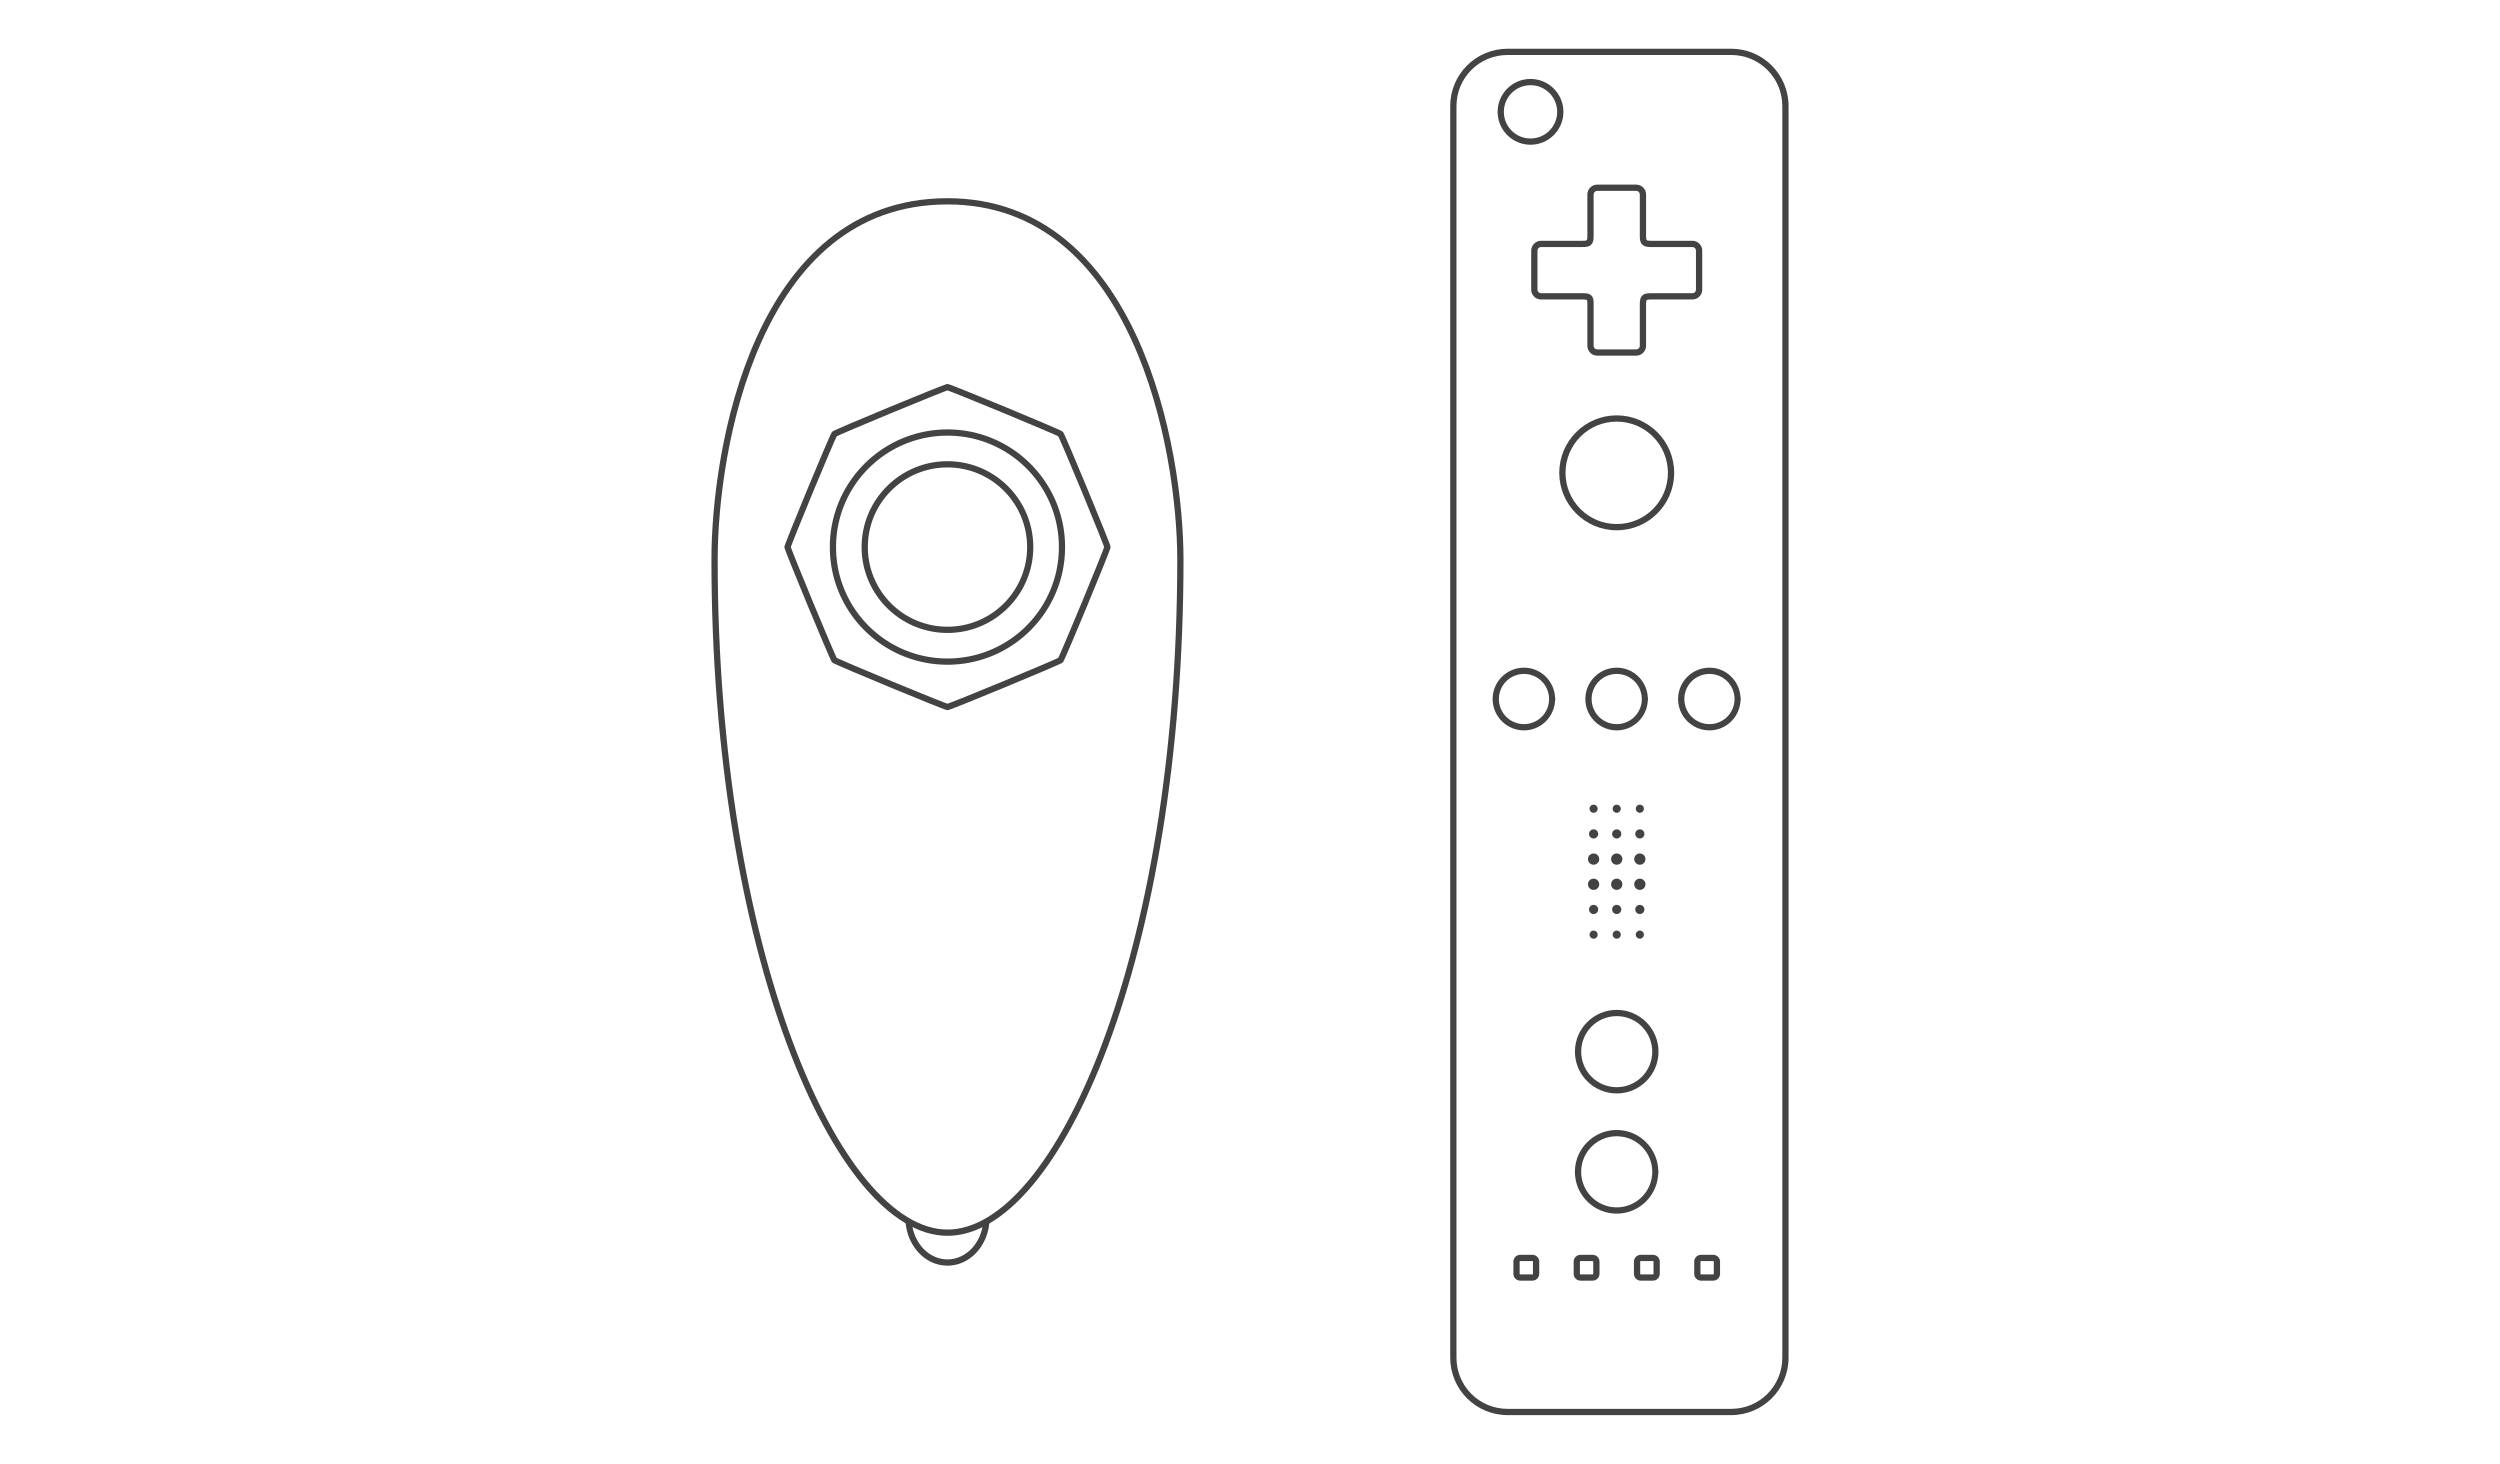<?xml version="1.0" encoding="UTF-8" standalone="no"?>
<svg
   xmlns:ns0="&amp;#38;ns_sfw;"
   xmlns:dc="http://purl.org/dc/elements/1.1/"
   xmlns:cc="http://creativecommons.org/ns#"
   xmlns:rdf="http://www.w3.org/1999/02/22-rdf-syntax-ns#"
   xmlns:svg="http://www.w3.org/2000/svg"
   xmlns="http://www.w3.org/2000/svg"
   xmlns:sodipodi="http://sodipodi.sourceforge.net/DTD/sodipodi-0.dtd"
   xmlns:inkscape="http://www.inkscape.org/namespaces/inkscape"
   version="1.2"
   id="Layer_3"
   x="0px"
   y="0px"
   width="598.189px"
   height="350.26px"
   viewBox="0 0 598.189 350.26"
   xml:space="preserve"
   sodipodi:docname="controller.svg"
   inkscape:version="1.0 (4035a4fb49, 2020-05-01)"><defs
   id="defs1013" /><sodipodi:namedview
   inkscape:guide-bbox="true"
   showguides="true"
   inkscape:document-rotation="0"
   pagecolor="#434242"
   bordercolor="#434242"
   borderopacity="1"
   objecttolerance="10"
   gridtolerance="10"
   guidetolerance="10"
   inkscape:pageopacity="0"
   inkscape:pageshadow="2"
   inkscape:window-width="1920"
   inkscape:window-height="1001"
   id="namedview1011"
   showgrid="false"
   inkscape:zoom="1"
   inkscape:cx="307.5583"
   inkscape:cy="149.84259"
   inkscape:window-x="-9"
   inkscape:window-y="-9"
   inkscape:window-maximized="1"
   inkscape:current-layer="layer3" />




















<g
   style="display:inline"
   inkscape:label="SVG"
   id="layer3"
   inkscape:groupmode="layer"><g
     style="fill:#434242;fill-opacity:1"
     transform="translate(46.966)"
     id="g3155"><g
       style="fill:#434242;fill-opacity:1"
       id="g3068"
       transform="translate(0,0.401)"><g
         style="fill:#434242;fill-opacity:1"
         transform="translate(-113,11)"
         id="g2532"><path
           style="color:#434242;font-style:normal;font-variant:normal;font-weight:normal;font-stretch:normal;font-size:medium;line-height:normal;font-family:sans-serif;font-variant-ligatures:normal;font-variant-position:normal;font-variant-caps:normal;font-variant-numeric:normal;font-variant-alternates:normal;font-variant-east-asian:normal;font-feature-settings:normal;font-variation-settings:normal;text-indent:0;text-align:start;text-decoration:none;text-decoration-line:none;text-decoration-style:solid;text-decoration-color:#434242;letter-spacing:normal;word-spacing:normal;text-transform:none;writing-mode:lr-tb;direction:ltr;text-orientation:mixed;dominant-baseline:auto;baseline-shift:baseline;text-anchor:start;white-space:normal;shape-padding:0;shape-margin:0;inline-size:0;clip-rule:nonzero;display:inline;overflow:visible;visibility:visible;opacity:0.991;isolation:auto;mix-blend-mode:normal;color-interpolation:sRGB;color-interpolation-filters:linearRGB;solid-color:#434242;solid-opacity:1;vector-effect:none;fill:#434242;fill-opacity:1;fill-rule:nonzero;stroke:none;stroke-width:1.5;stroke-linecap:round;stroke-linejoin:miter;stroke-miterlimit:4;stroke-dasharray:none;stroke-dashoffset:0;stroke-opacity:1;paint-order:markers fill stroke;color-rendering:auto;image-rendering:auto;shape-rendering:auto;text-rendering:auto;enable-background:accumulate;stop-color:#434242;stop-opacity:1"
           d="m 292.742,36.02 c -23.227,0 -37.45,15.132 -45.725,33.42 -8.275,18.288 -10.756,39.786 -10.756,53.061 0,46.846 7.349,87.18 18.027,115.861 5.339,14.34 11.507,25.769 18.047,33.656 6.54,7.887 13.496,12.283 20.406,12.283 6.905,0 13.863,-4.326 20.404,-12.131 6.541,-7.804 12.709,-19.133 18.049,-33.408 10.679,-28.55 18.027,-68.886 18.027,-116.262 0,-13.281 -2.659,-34.777 -11.021,-53.062 -8.363,-18.286 -22.581,-33.418 -45.459,-33.418 z m 0,1.5 c 22.22,0 35.868,14.552 44.096,32.541 8.227,17.989 10.885,39.36 10.885,52.439 0,47.22 -7.338,87.41 -17.934,115.736 -5.298,14.163 -11.413,25.359 -17.793,32.971 -6.38,7.612 -12.979,11.594 -19.254,11.594 -6.27,0 -12.871,-4.045 -19.252,-11.74 -6.381,-7.695 -12.497,-18.992 -17.795,-33.223 C 245.099,209.377 237.762,169.189 237.762,122.5 c 0,-13.086 2.482,-34.454 10.621,-52.441 8.139,-17.987 21.78,-32.539 44.359,-32.539 z"
           id="path2508" /><g
           id="g2496"
           transform="translate(1.061)"
           style="stroke-width:1.5;stroke-miterlimit:4;stroke-dasharray:none;fill:#434242;fill-opacity:1"><path
             style="color:#434242;font-style:normal;font-variant:normal;font-weight:normal;font-stretch:normal;font-size:medium;line-height:normal;font-family:sans-serif;font-variant-ligatures:normal;font-variant-position:normal;font-variant-caps:normal;font-variant-numeric:normal;font-variant-alternates:normal;font-variant-east-asian:normal;font-feature-settings:normal;font-variation-settings:normal;text-indent:0;text-align:start;text-decoration:none;text-decoration-line:none;text-decoration-style:solid;text-decoration-color:#434242;letter-spacing:normal;word-spacing:normal;text-transform:none;writing-mode:lr-tb;direction:ltr;text-orientation:mixed;dominant-baseline:auto;baseline-shift:baseline;text-anchor:start;white-space:normal;shape-padding:0;shape-margin:0;inline-size:0;clip-rule:nonzero;display:inline;overflow:visible;visibility:visible;opacity:0.991;isolation:auto;mix-blend-mode:normal;color-interpolation:sRGB;color-interpolation-filters:linearRGB;solid-color:#434242;solid-opacity:1;vector-effect:none;fill:#434242;fill-opacity:1;fill-rule:nonzero;stroke:none;stroke-width:1.5;stroke-linecap:round;stroke-linejoin:miter;stroke-miterlimit:4;stroke-dasharray:none;stroke-dashoffset:0;stroke-opacity:1;paint-order:markers fill stroke;color-rendering:auto;image-rendering:auto;shape-rendering:auto;text-rendering:auto;enable-background:accumulate;stop-color:#434242;stop-opacity:1"
             d="m 291.682,80.494 c -0.306,0 -0.263,0.039 -0.348,0.064 -0.084,0.026 -0.182,0.058 -0.299,0.1 -0.235,0.083 -0.548,0.2 -0.936,0.35 -0.776,0.298 -1.846,0.723 -3.113,1.232 -2.535,1.02 -5.861,2.382 -9.182,3.758 -3.321,1.376 -6.637,2.764 -9.15,3.836 -1.257,0.536 -2.313,0.992 -3.072,1.33 -0.38,0.169 -0.685,0.307 -0.91,0.414 -0.112,0.054 -0.203,0.097 -0.281,0.139 -0.078,0.041 -0.074,-0.015 -0.291,0.201 -0.217,0.217 -0.16,0.215 -0.201,0.293 -0.041,0.078 -0.087,0.169 -0.141,0.281 -0.107,0.225 -0.245,0.53 -0.414,0.91 -0.338,0.76 -0.794,1.815 -1.33,3.072 -1.072,2.514 -2.46,5.828 -3.836,9.148 -1.376,3.321 -2.736,6.647 -3.756,9.182 -0.51,1.268 -0.934,2.337 -1.232,3.113 -0.149,0.388 -0.268,0.703 -0.352,0.938 -0.042,0.117 -0.074,0.212 -0.1,0.297 -0.026,0.084 -0.064,0.043 -0.064,0.35 0,0.306 0.038,0.263 0.064,0.348 0.026,0.084 0.058,0.182 0.1,0.299 0.083,0.235 0.202,0.548 0.352,0.936 0.298,0.776 0.723,1.846 1.232,3.113 1.02,2.535 2.38,5.861 3.756,9.182 1.376,3.321 2.764,6.635 3.836,9.148 0.536,1.257 0.992,2.313 1.33,3.072 0.169,0.38 0.307,0.685 0.414,0.91 0.053,0.112 0.099,0.203 0.141,0.281 0.041,0.078 -0.015,0.076 0.201,0.293 0.217,0.217 0.213,0.16 0.291,0.201 0.078,0.041 0.169,0.085 0.281,0.139 0.225,0.107 0.53,0.245 0.91,0.414 0.76,0.338 1.815,0.794 3.072,1.33 2.514,1.072 5.83,2.46 9.15,3.836 3.321,1.376 6.647,2.738 9.182,3.758 1.268,0.51 2.337,0.934 3.113,1.232 0.388,0.149 0.701,0.266 0.936,0.35 0.117,0.042 0.214,0.074 0.299,0.1 0.084,0.026 0.041,0.064 0.348,0.064 0.306,0 0.263,-0.038 0.348,-0.064 0.084,-0.026 0.182,-0.058 0.299,-0.1 0.235,-0.083 0.548,-0.2 0.936,-0.35 0.776,-0.298 1.846,-0.723 3.113,-1.232 2.535,-1.02 5.861,-2.382 9.182,-3.758 3.321,-1.376 6.637,-2.764 9.15,-3.836 1.257,-0.536 2.313,-0.992 3.072,-1.33 0.38,-0.169 0.685,-0.307 0.91,-0.414 0.112,-0.053 0.203,-0.097 0.281,-0.139 0.078,-0.041 0.074,0.015 0.291,-0.201 0.217,-0.217 0.16,-0.215 0.201,-0.293 0.041,-0.078 0.087,-0.169 0.141,-0.281 0.107,-0.225 0.245,-0.53 0.414,-0.91 0.338,-0.76 0.794,-1.815 1.33,-3.072 1.072,-2.514 2.458,-5.828 3.834,-9.148 1.376,-3.321 2.738,-6.647 3.758,-9.182 0.51,-1.268 0.934,-2.337 1.232,-3.113 0.149,-0.388 0.268,-0.701 0.352,-0.936 0.042,-0.117 0.074,-0.214 0.1,-0.299 0.026,-0.084 0.065,-0.041 0.065,-0.348 0,-0.306 -0.038,-0.265 -0.065,-0.35 -0.026,-0.084 -0.058,-0.18 -0.1,-0.297 -0.083,-0.235 -0.202,-0.55 -0.352,-0.938 -0.298,-0.776 -0.723,-1.846 -1.232,-3.113 -1.02,-2.535 -2.382,-5.861 -3.758,-9.182 -1.376,-3.321 -2.762,-6.635 -3.834,-9.148 -0.536,-1.257 -0.992,-2.313 -1.33,-3.072 -0.169,-0.38 -0.307,-0.685 -0.414,-0.91 -0.053,-0.112 -0.099,-0.203 -0.141,-0.281 -0.041,-0.078 0.015,-0.076 -0.201,-0.293 -0.217,-0.217 -0.213,-0.16 -0.291,-0.201 -0.078,-0.041 -0.169,-0.085 -0.281,-0.139 -0.225,-0.107 -0.53,-0.245 -0.91,-0.414 -0.76,-0.338 -1.815,-0.794 -3.072,-1.33 -2.514,-1.072 -5.83,-2.46 -9.15,-3.836 -3.321,-1.376 -6.647,-2.738 -9.182,-3.758 -1.268,-0.51 -2.337,-0.934 -3.113,-1.232 -0.388,-0.149 -0.701,-0.266 -0.936,-0.35 -0.117,-0.042 -0.214,-0.074 -0.299,-0.1 -0.084,-0.026 -0.041,-0.064 -0.348,-0.064 z m 0,1.529 c 0.045,0.015 0.08,0.026 0.145,0.049 0.212,0.075 0.519,0.189 0.9,0.336 0.763,0.293 1.826,0.716 3.09,1.225 2.527,1.017 5.851,2.378 9.168,3.752 3.317,1.374 6.631,2.76 9.137,3.828 1.253,0.534 2.304,0.989 3.051,1.32 0.373,0.166 0.67,0.302 0.873,0.398 0.062,0.029 0.094,0.047 0.137,0.068 0.021,0.042 0.039,0.075 0.068,0.137 0.097,0.203 0.233,0.502 0.398,0.875 0.332,0.747 0.786,1.798 1.32,3.051 1.068,2.506 2.456,5.818 3.83,9.135 1.374,3.317 2.735,6.641 3.752,9.168 0.508,1.264 0.929,2.329 1.223,3.092 0.147,0.381 0.263,0.687 0.338,0.898 0.023,0.064 0.034,0.1 0.049,0.145 -0.015,0.045 -0.026,0.082 -0.049,0.146 -0.075,0.212 -0.191,0.517 -0.338,0.898 -0.293,0.763 -0.714,1.828 -1.223,3.092 -1.017,2.527 -2.378,5.851 -3.752,9.168 -1.374,3.317 -2.762,6.629 -3.83,9.135 -0.534,1.253 -0.989,2.306 -1.32,3.053 -0.166,0.373 -0.302,0.67 -0.398,0.873 -0.029,0.062 -0.047,0.094 -0.068,0.137 -0.042,0.021 -0.075,0.039 -0.137,0.068 -0.203,0.097 -0.5,0.233 -0.873,0.398 -0.747,0.332 -1.798,0.786 -3.051,1.32 -2.506,1.068 -5.819,2.454 -9.137,3.828 -3.317,1.374 -6.641,2.735 -9.168,3.752 -1.264,0.508 -2.327,0.931 -3.09,1.225 -0.381,0.147 -0.689,0.261 -0.9,0.336 -0.065,0.023 -0.1,0.034 -0.145,0.049 -0.045,-0.015 -0.08,-0.026 -0.145,-0.049 -0.212,-0.075 -0.519,-0.189 -0.9,-0.336 -0.763,-0.293 -1.828,-0.716 -3.092,-1.225 -2.527,-1.017 -5.849,-2.378 -9.166,-3.752 -3.317,-1.374 -6.631,-2.76 -9.137,-3.828 -1.253,-0.534 -2.304,-0.989 -3.051,-1.32 -0.373,-0.166 -0.67,-0.302 -0.873,-0.398 -0.062,-0.029 -0.094,-0.047 -0.137,-0.068 -0.021,-0.042 -0.039,-0.075 -0.068,-0.137 -0.097,-0.203 -0.233,-0.5 -0.398,-0.873 -0.332,-0.747 -0.786,-1.8 -1.32,-3.053 -1.068,-2.506 -2.456,-5.818 -3.83,-9.135 -1.374,-3.317 -2.735,-6.641 -3.752,-9.168 -0.508,-1.264 -0.931,-2.329 -1.225,-3.092 -0.147,-0.381 -0.261,-0.687 -0.336,-0.898 -0.023,-0.065 -0.034,-0.101 -0.049,-0.146 0.015,-0.045 0.026,-0.08 0.049,-0.145 0.075,-0.212 0.189,-0.517 0.336,-0.898 0.293,-0.763 0.716,-1.828 1.225,-3.092 1.017,-2.527 2.378,-5.851 3.752,-9.168 1.374,-3.317 2.762,-6.629 3.83,-9.135 0.534,-1.253 0.989,-2.304 1.32,-3.051 0.166,-0.373 0.302,-0.672 0.398,-0.875 0.029,-0.062 0.047,-0.094 0.068,-0.137 0.042,-0.021 0.075,-0.039 0.137,-0.068 0.203,-0.097 0.5,-0.233 0.873,-0.398 0.747,-0.332 1.798,-0.786 3.051,-1.32 2.506,-1.068 5.819,-2.454 9.137,-3.828 3.317,-1.374 6.639,-2.735 9.166,-3.752 1.264,-0.508 2.329,-0.931 3.092,-1.225 0.381,-0.147 0.689,-0.261 0.9,-0.336 0.065,-0.023 0.1,-0.034 0.145,-0.049 z"
             id="path2512" /><path
             style="color:#434242;font-style:normal;font-variant:normal;font-weight:normal;font-stretch:normal;font-size:medium;line-height:normal;font-family:sans-serif;font-variant-ligatures:normal;font-variant-position:normal;font-variant-caps:normal;font-variant-numeric:normal;font-variant-alternates:normal;font-variant-east-asian:normal;font-feature-settings:normal;font-variation-settings:normal;text-indent:0;text-align:start;text-decoration:none;text-decoration-line:none;text-decoration-style:solid;text-decoration-color:#434242;letter-spacing:normal;word-spacing:normal;text-transform:none;writing-mode:lr-tb;direction:ltr;text-orientation:mixed;dominant-baseline:auto;baseline-shift:baseline;text-anchor:start;white-space:normal;shape-padding:0;shape-margin:0;inline-size:0;clip-rule:nonzero;display:inline;overflow:visible;visibility:visible;opacity:0.991;isolation:auto;mix-blend-mode:normal;color-interpolation:sRGB;color-interpolation-filters:linearRGB;solid-color:#434242;solid-opacity:1;vector-effect:none;fill:#434242;fill-opacity:1;fill-rule:nonzero;stroke:none;stroke-width:1.5;stroke-linecap:round;stroke-linejoin:miter;stroke-miterlimit:4;stroke-dasharray:none;stroke-dashoffset:0;stroke-opacity:1;paint-order:markers fill stroke;color-rendering:auto;image-rendering:auto;shape-rendering:auto;text-rendering:auto;enable-background:accumulate;stop-color:#434242;stop-opacity:1"
             d="m 291.682,91.346 c -15.541,10e-7 -28.156,12.615 -28.156,28.156 0,15.541 12.615,28.154 28.156,28.154 15.497,0 28.072,-12.546 28.143,-28.027 a 0.75,0.75 0 0 0 0.014,-0.127 0.75,0.75 0 0 0 -0.014,-0.133 0.75,0.75 0 0 0 -0.002,-0.014 C 319.741,103.884 307.172,91.346 291.682,91.346 Z m 0,1.5 c 14.73,10e-7 26.656,11.926 26.656,26.656 0,14.73 -11.926,26.654 -26.656,26.654 -14.73,0 -26.656,-11.924 -26.656,-26.654 0,-14.73 11.926,-26.656 26.656,-26.656 z"
             id="path2516" /><path
             style="color:#434242;font-style:normal;font-variant:normal;font-weight:normal;font-stretch:normal;font-size:medium;line-height:normal;font-family:sans-serif;font-variant-ligatures:normal;font-variant-position:normal;font-variant-caps:normal;font-variant-numeric:normal;font-variant-alternates:normal;font-variant-east-asian:normal;font-feature-settings:normal;font-variation-settings:normal;text-indent:0;text-align:start;text-decoration:none;text-decoration-line:none;text-decoration-style:solid;text-decoration-color:#434242;letter-spacing:normal;word-spacing:normal;text-transform:none;writing-mode:lr-tb;direction:ltr;text-orientation:mixed;dominant-baseline:auto;baseline-shift:baseline;text-anchor:start;white-space:normal;shape-padding:0;shape-margin:0;inline-size:0;clip-rule:nonzero;display:inline;overflow:visible;visibility:visible;opacity:0.991;isolation:auto;mix-blend-mode:normal;color-interpolation:sRGB;color-interpolation-filters:linearRGB;solid-color:#434242;solid-opacity:1;vector-effect:none;fill:#434242;fill-opacity:1;fill-rule:nonzero;stroke:none;stroke-width:1.5;stroke-linecap:round;stroke-linejoin:miter;stroke-miterlimit:4;stroke-dasharray:none;stroke-dashoffset:0;stroke-opacity:1;paint-order:markers fill stroke;color-rendering:auto;image-rendering:auto;shape-rendering:auto;text-rendering:auto;enable-background:accumulate;stop-color:#434242;stop-opacity:1"
             d="m 291.682,98.951 c -11.34,0 -20.549,9.211 -20.549,20.551 0,11.34 9.209,20.549 20.549,20.549 11.293,0 20.46,-9.137 20.535,-20.412 a 0.75,0.75 0 0 0 0.014,-0.137 0.75,0.75 0 0 0 -0.016,-0.154 c -0.085,-11.267 -9.246,-20.396 -20.533,-20.396 z m 0,1.5 c 10.529,0 19.049,8.521 19.049,19.051 0,10.529 -8.519,19.049 -19.049,19.049 -10.529,0 -19.049,-8.519 -19.049,-19.049 0,-10.529 8.519,-19.051 19.049,-19.051 z"
             id="path2520" /></g><path
           id="path2504"
           style="color:#434242;font-style:normal;font-variant:normal;font-weight:normal;font-stretch:normal;font-size:medium;line-height:normal;font-family:sans-serif;font-variant-ligatures:normal;font-variant-position:normal;font-variant-caps:normal;font-variant-numeric:normal;font-variant-alternates:normal;font-variant-east-asian:normal;font-feature-settings:normal;font-variation-settings:normal;text-indent:0;text-align:start;text-decoration:none;text-decoration-line:none;text-decoration-style:solid;text-decoration-color:#434242;letter-spacing:normal;word-spacing:normal;text-transform:none;writing-mode:lr-tb;direction:ltr;text-orientation:mixed;dominant-baseline:auto;baseline-shift:baseline;text-anchor:start;white-space:normal;shape-padding:0;shape-margin:0;inline-size:0;clip-rule:nonzero;display:inline;overflow:visible;visibility:visible;opacity:0.991;isolation:auto;mix-blend-mode:normal;color-interpolation:sRGB;color-interpolation-filters:linearRGB;solid-color:#434242;solid-opacity:1;vector-effect:none;fill:#434242;fill-opacity:1;fill-rule:nonzero;stroke:none;stroke-width:1.5;stroke-linecap:round;stroke-linejoin:miter;stroke-miterlimit:4;stroke-dasharray:none;stroke-dashoffset:0;stroke-opacity:1;paint-order:markers fill stroke;color-rendering:auto;image-rendering:auto;shape-rendering:auto;text-rendering:auto;enable-background:accumulate;stop-color:#434242;stop-opacity:1"
           d="m 302.814,280.07 a 16.219,12.728 0 0 1 -1.539,0.891 c -0.406,5.081 -4.112,8.977 -8.533,8.977 -4.329,0 -7.968,-3.735 -8.5,-8.66 a 16.219,12.728 0 0 1 -1.555,-0.812 c 0.201,6.041 4.572,10.973 10.055,10.973 5.602,0 10.055,-5.146 10.072,-11.367 z" /></g></g><g
       style="fill:#434242;fill-opacity:1"
       id="g3107"
       transform="translate(0,0.386)"><path
         id="path3031"
         d="m 335.199,43.789 c -1.288,0 -2.348,1.06 -2.348,2.348 v 9.91 c 0,0.75 -0.112,1.012 -0.139,1.039 -0.026,0.027 -0.264,0.141 -1.01,0.141 h -9.941 c -1.288,0 -2.348,1.06 -2.348,2.348 v 9.352 c 0,1.288 1.06,2.348 2.348,2.348 h 9.941 c 0.797,0 1.044,0.12 1.043,0.119 -9.2e-4,-9.56e-4 0.105,0.254 0.105,1.014 v 9.957 c 0,1.288 1.06,2.348 2.348,2.348 h 9.352 c 1.288,0 2.348,-1.06 2.348,-2.348 V 72.406 c 0,-0.735 0.111,-0.968 0.139,-0.994 0.027,-0.026 0.287,-0.139 1.025,-0.139 h 9.926 c 1.288,0 2.348,-1.06 2.348,-2.348 v -9.352 c 0,-1.288 -1.06,-2.348 -2.348,-2.348 h -9.941 c -0.728,0 -0.959,-0.117 -1,-0.16 -0.041,-0.043 -0.148,-0.303 -0.148,-1.004 v -9.926 c 0,-1.288 -1.06,-2.348 -2.348,-2.348 z m 0,1.5 h 9.352 c 0.483,0 0.848,0.365 0.848,0.848 V 56.062 c 0,0.804 0.051,1.502 0.562,2.039 0.511,0.537 1.229,0.625 2.086,0.625 h 9.941 c 0.483,0 0.848,0.365 0.848,0.848 v 9.352 c 0,0.483 -0.365,0.848 -0.848,0.848 h -9.926 c -0.835,0 -1.532,0.04 -2.068,0.561 -0.536,0.52 -0.596,1.229 -0.596,2.072 v 9.957 c 0,0.483 -0.365,0.848 -0.848,0.848 h -9.352 c -0.483,0 -0.848,-0.365 -0.848,-0.848 V 72.406 c 0,-0.828 2.5e-4,-1.513 -0.529,-2.059 -0.53,-0.546 -1.234,-0.574 -2.119,-0.574 h -9.941 c -0.483,0 -0.848,-0.365 -0.848,-0.848 v -9.352 c 0,-0.483 0.365,-0.848 0.848,-0.848 h 9.941 c 0.851,0 1.562,-0.054 2.086,-0.594 0.524,-0.539 0.562,-1.242 0.562,-2.086 v -9.91 c 0,-0.483 0.365,-0.848 0.848,-0.848 z"
         style="color:#434242;font-style:normal;font-variant:normal;font-weight:normal;font-stretch:normal;font-size:medium;line-height:normal;font-family:sans-serif;font-variant-ligatures:normal;font-variant-position:normal;font-variant-caps:normal;font-variant-numeric:normal;font-variant-alternates:normal;font-variant-east-asian:normal;font-feature-settings:normal;font-variation-settings:normal;text-indent:0;text-align:start;text-decoration:none;text-decoration-line:none;text-decoration-style:solid;text-decoration-color:#434242;letter-spacing:normal;word-spacing:normal;text-transform:none;writing-mode:lr-tb;direction:ltr;text-orientation:mixed;dominant-baseline:auto;baseline-shift:baseline;text-anchor:start;white-space:normal;shape-padding:0;shape-margin:0;inline-size:0;clip-rule:nonzero;display:inline;overflow:visible;visibility:visible;opacity:0.991;isolation:auto;mix-blend-mode:normal;color-interpolation:sRGB;color-interpolation-filters:linearRGB;solid-color:#434242;solid-opacity:1;vector-effect:none;fill:#434242;fill-opacity:1;fill-rule:nonzero;stroke:none;stroke-width:1.5;stroke-linecap:round;stroke-linejoin:miter;stroke-miterlimit:4;stroke-dasharray:none;stroke-dashoffset:0;stroke-opacity:1;paint-order:markers fill stroke;color-rendering:auto;image-rendering:auto;shape-rendering:auto;text-rendering:auto;enable-background:accumulate;stop-color:#434242;stop-opacity:1" /><path
         id="path3011"
         d="m 319.25,18.5 c -4.34,0 -7.875,3.535 -7.875,7.875 0,4.34 3.535,7.875 7.875,7.875 4.34,0 7.875,-3.535 7.875,-7.875 0,-4.34 -3.535,-7.875 -7.875,-7.875 z m 0,1.5 c 3.53,0 6.375,2.845 6.375,6.375 0,3.53 -2.845,6.375 -6.375,6.375 -3.53,0 -6.375,-2.845 -6.375,-6.375 0,-3.53 2.845,-6.375 6.375,-6.375 z"
         style="color:#434242;font-style:normal;font-variant:normal;font-weight:normal;font-stretch:normal;font-size:medium;line-height:normal;font-family:sans-serif;font-variant-ligatures:normal;font-variant-position:normal;font-variant-caps:normal;font-variant-numeric:normal;font-variant-alternates:normal;font-variant-east-asian:normal;font-feature-settings:normal;font-variation-settings:normal;text-indent:0;text-align:start;text-decoration:none;text-decoration-line:none;text-decoration-style:solid;text-decoration-color:#434242;letter-spacing:normal;word-spacing:normal;text-transform:none;writing-mode:lr-tb;direction:ltr;text-orientation:mixed;dominant-baseline:auto;baseline-shift:baseline;text-anchor:start;white-space:normal;shape-padding:0;shape-margin:0;inline-size:0;clip-rule:nonzero;display:inline;overflow:visible;visibility:visible;opacity:0.991;isolation:auto;mix-blend-mode:normal;color-interpolation:sRGB;color-interpolation-filters:linearRGB;solid-color:#434242;solid-opacity:1;vector-effect:none;fill:#434242;fill-opacity:1;fill-rule:nonzero;stroke:none;stroke-width:1.5;stroke-linecap:round;stroke-linejoin:miter;stroke-miterlimit:4;stroke-dasharray:none;stroke-dashoffset:0;stroke-opacity:1;paint-order:markers fill stroke;color-rendering:auto;image-rendering:auto;shape-rendering:auto;text-rendering:auto;enable-background:accumulate;stop-color:#434242;stop-opacity:1" /><path
         id="path3015"
         d="m 339.875,99 c -7.585,0 -13.75,6.165 -13.75,13.75 0,7.585 6.165,13.75 13.75,13.75 7.585,0 13.75,-6.165 13.75,-13.75 0,-7.585 -6.165,-13.75 -13.75,-13.75 z m 0,1.5 c 6.774,0 12.25,5.476 12.25,12.25 0,6.774 -5.476,12.25 -12.25,12.25 -6.774,0 -12.25,-5.476 -12.25,-12.25 0,-6.774 5.476,-12.25 12.25,-12.25 z"
         style="color:#434242;font-style:normal;font-variant:normal;font-weight:normal;font-stretch:normal;font-size:medium;line-height:normal;font-family:sans-serif;font-variant-ligatures:normal;font-variant-position:normal;font-variant-caps:normal;font-variant-numeric:normal;font-variant-alternates:normal;font-variant-east-asian:normal;font-feature-settings:normal;font-variation-settings:normal;text-indent:0;text-align:start;text-decoration:none;text-decoration-line:none;text-decoration-style:solid;text-decoration-color:#434242;letter-spacing:normal;word-spacing:normal;text-transform:none;writing-mode:lr-tb;direction:ltr;text-orientation:mixed;dominant-baseline:auto;baseline-shift:baseline;text-anchor:start;white-space:normal;shape-padding:0;shape-margin:0;inline-size:0;clip-rule:nonzero;display:inline;overflow:visible;visibility:visible;opacity:0.991;isolation:auto;mix-blend-mode:normal;color-interpolation:sRGB;color-interpolation-filters:linearRGB;solid-color:#434242;solid-opacity:1;vector-effect:none;fill:#434242;fill-opacity:1;fill-rule:nonzero;stroke:none;stroke-width:1.5;stroke-linecap:round;stroke-linejoin:miter;stroke-miterlimit:4;stroke-dasharray:none;stroke-dashoffset:0;stroke-opacity:1;paint-order:markers fill stroke;color-rendering:auto;image-rendering:auto;shape-rendering:auto;text-rendering:auto;enable-background:accumulate;stop-color:#434242;stop-opacity:1" /><g
         style="fill:#434242;stroke:#434242;stroke-width:1.5;stroke-miterlimit:4;stroke-dasharray:none;fill-opacity:1"
         transform="translate(-0.062)"
         id="g2975"><path
           id="path3035"
           d="m 317.75,159.375 c -4.133,0 -7.5,3.367 -7.5,7.5 0,4.133 3.367,7.5 7.5,7.5 4.028,0 7.274,-3.215 7.439,-7.203 a 0.75,0.75 0 0 0 0.002,-0.004 0.75,0.75 0 0 0 0.059,-0.293 0.75,0.75 0 0 0 -0.057,-0.283 0.75,0.75 0 0 0 -0.002,-0.002 C 325.032,162.596 321.782,159.375 317.75,159.375 Z m 0,1.5 c 3.323,0 6,2.677 6,6 0,3.323 -2.677,6 -6,6 -3.323,0 -6,-2.677 -6,-6 0,-3.323 2.677,-6 6,-6 z"
           style="color:#434242;font-style:normal;font-variant:normal;font-weight:normal;font-stretch:normal;font-size:medium;line-height:normal;font-family:sans-serif;font-variant-ligatures:normal;font-variant-position:normal;font-variant-caps:normal;font-variant-numeric:normal;font-variant-alternates:normal;font-variant-east-asian:normal;font-feature-settings:normal;font-variation-settings:normal;text-indent:0;text-align:start;text-decoration:none;text-decoration-line:none;text-decoration-style:solid;text-decoration-color:#434242;letter-spacing:normal;word-spacing:normal;text-transform:none;writing-mode:lr-tb;direction:ltr;text-orientation:mixed;dominant-baseline:auto;baseline-shift:baseline;text-anchor:start;white-space:normal;shape-padding:0;shape-margin:0;inline-size:0;clip-rule:nonzero;display:inline;overflow:visible;visibility:visible;opacity:0.991;isolation:auto;mix-blend-mode:normal;color-interpolation:sRGB;color-interpolation-filters:linearRGB;solid-color:#434242;solid-opacity:1;vector-effect:none;fill:#434242;fill-opacity:1;fill-rule:nonzero;stroke:none;stroke-width:1.5;stroke-linecap:round;stroke-linejoin:miter;stroke-miterlimit:4;stroke-dasharray:none;stroke-dashoffset:0;stroke-opacity:1;paint-order:markers fill stroke;color-rendering:auto;image-rendering:auto;shape-rendering:auto;text-rendering:auto;enable-background:accumulate;stop-color:#434242;stop-opacity:1" /><path
           id="path3039"
           d="m 339.938,159.375 c -4.133,0 -7.5,3.367 -7.5,7.5 0,4.133 3.367,7.5 7.5,7.5 4.028,0 7.274,-3.215 7.439,-7.203 a 0.75,0.75 0 0 0 0.002,-0.004 0.75,0.75 0 0 0 0.059,-0.293 0.75,0.75 0 0 0 -0.057,-0.283 0.75,0.75 0 0 0 -0.002,-0.002 c -0.159,-3.994 -3.409,-7.215 -7.441,-7.215 z m 0,1.5 c 3.323,0 6,2.677 6,6 0,3.323 -2.677,6 -6,6 -3.323,0 -6,-2.677 -6,-6 0,-3.323 2.677,-6 6,-6 z"
           style="color:#434242;font-style:normal;font-variant:normal;font-weight:normal;font-stretch:normal;font-size:medium;line-height:normal;font-family:sans-serif;font-variant-ligatures:normal;font-variant-position:normal;font-variant-caps:normal;font-variant-numeric:normal;font-variant-alternates:normal;font-variant-east-asian:normal;font-feature-settings:normal;font-variation-settings:normal;text-indent:0;text-align:start;text-decoration:none;text-decoration-line:none;text-decoration-style:solid;text-decoration-color:#434242;letter-spacing:normal;word-spacing:normal;text-transform:none;writing-mode:lr-tb;direction:ltr;text-orientation:mixed;dominant-baseline:auto;baseline-shift:baseline;text-anchor:start;white-space:normal;shape-padding:0;shape-margin:0;inline-size:0;clip-rule:nonzero;display:inline;overflow:visible;visibility:visible;opacity:0.991;isolation:auto;mix-blend-mode:normal;color-interpolation:sRGB;color-interpolation-filters:linearRGB;solid-color:#434242;solid-opacity:1;vector-effect:none;fill:#434242;fill-opacity:1;fill-rule:nonzero;stroke:none;stroke-width:1.5;stroke-linecap:round;stroke-linejoin:miter;stroke-miterlimit:4;stroke-dasharray:none;stroke-dashoffset:0;stroke-opacity:1;paint-order:markers fill stroke;color-rendering:auto;image-rendering:auto;shape-rendering:auto;text-rendering:auto;enable-background:accumulate;stop-color:#434242;stop-opacity:1" /><path
           id="path3043"
           d="m 362.125,159.375 c -4.133,0 -7.5,3.367 -7.5,7.5 0,4.133 3.367,7.5 7.5,7.5 4.028,0 7.274,-3.215 7.439,-7.203 a 0.75,0.75 0 0 0 0.002,-0.004 0.75,0.75 0 0 0 0.059,-0.293 0.75,0.75 0 0 0 -0.057,-0.283 0.75,0.75 0 0 0 -0.002,-0.002 C 369.407,162.596 366.157,159.375 362.125,159.375 Z m 0,1.5 c 3.323,0 6,2.677 6,6 0,3.323 -2.677,6 -6,6 -3.323,0 -6,-2.677 -6,-6 0,-3.323 2.677,-6 6,-6 z"
           style="color:#434242;font-style:normal;font-variant:normal;font-weight:normal;font-stretch:normal;font-size:medium;line-height:normal;font-family:sans-serif;font-variant-ligatures:normal;font-variant-position:normal;font-variant-caps:normal;font-variant-numeric:normal;font-variant-alternates:normal;font-variant-east-asian:normal;font-feature-settings:normal;font-variation-settings:normal;text-indent:0;text-align:start;text-decoration:none;text-decoration-line:none;text-decoration-style:solid;text-decoration-color:#434242;letter-spacing:normal;word-spacing:normal;text-transform:none;writing-mode:lr-tb;direction:ltr;text-orientation:mixed;dominant-baseline:auto;baseline-shift:baseline;text-anchor:start;white-space:normal;shape-padding:0;shape-margin:0;inline-size:0;clip-rule:nonzero;display:inline;overflow:visible;visibility:visible;opacity:0.991;isolation:auto;mix-blend-mode:normal;color-interpolation:sRGB;color-interpolation-filters:linearRGB;solid-color:#434242;solid-opacity:1;vector-effect:none;fill:#434242;fill-opacity:1;fill-rule:nonzero;stroke:none;stroke-width:1.5;stroke-linecap:round;stroke-linejoin:miter;stroke-miterlimit:4;stroke-dasharray:none;stroke-dashoffset:0;stroke-opacity:1;paint-order:markers fill stroke;color-rendering:auto;image-rendering:auto;shape-rendering:auto;text-rendering:auto;enable-background:accumulate;stop-color:#434242;stop-opacity:1" /></g><g
         style="fill:#434242;stroke:none;stroke-width:1.5;stroke-miterlimit:4;stroke-dasharray:none;fill-opacity:1"
         transform="translate(-0.156)"
         id="g2970"><g
           style="fill:#434242;stroke:none;stroke-width:1.5;stroke-miterlimit:4;stroke-dasharray:none;fill-opacity:1"
           id="g2817"
           transform="translate(0,-0.125)"><path
             d="M 335.469,193.25 A 0.969,0.969 0 0 1 334.5,194.219 0.969,0.969 0 0 1 333.531,193.25 0.969,0.969 0 0 1 334.5,192.281 0.969,0.969 0 0 1 335.469,193.25"
             style="color:#434242;overflow:visible;opacity:0.991;fill:#434242;stroke:none;stroke-width:1.5;stroke-linecap:round;stroke-miterlimit:4;stroke-dasharray:none;paint-order:markers fill stroke;stop-color:#434242;fill-opacity:1"
             id="path2717" /><path
             d="M 335.469,223.375 A 0.969,0.969 0 0 1 334.5,224.344 0.969,0.969 0 0 1 333.531,223.375 0.969,0.969 0 0 1 334.5,222.406 0.969,0.969 0 0 1 335.469,223.375"
             style="color:#434242;display:inline;overflow:visible;opacity:0.991;fill:#434242;stroke:none;stroke-width:1.5;stroke-linecap:round;stroke-miterlimit:4;stroke-dasharray:none;paint-order:markers fill stroke;stop-color:#434242;fill-opacity:1"
             id="path2717-7" /><path
             d="m 335.594,217.35 a 1.094,1.094 0 0 1 -1.094,1.094 1.094,1.094 0 0 1 -1.094,-1.094 1.094,1.094 0 0 1 1.094,-1.094 1.094,1.094 0 0 1 1.094,1.094"
             style="color:#434242;display:inline;overflow:visible;opacity:0.991;fill:#434242;stroke:none;stroke-width:1.5;stroke-linecap:round;stroke-miterlimit:4;stroke-dasharray:none;paint-order:markers fill stroke;stop-color:#434242;fill-opacity:1"
             id="path2717-8" /><path
             d="M 335.844,211.325 A 1.344,1.344 0 0 1 334.5,212.669 1.344,1.344 0 0 1 333.156,211.325 1.344,1.344 0 0 1 334.5,209.981 1.344,1.344 0 0 1 335.844,211.325"
             style="color:#434242;display:inline;overflow:visible;opacity:0.991;fill:#434242;stroke:none;stroke-width:1.5;stroke-linecap:round;stroke-miterlimit:4;stroke-dasharray:none;paint-order:markers fill stroke;stop-color:#434242;fill-opacity:1"
             id="path2717-9" /><path
             d="m 335.594,199.275 a 1.094,1.094 0 0 1 -1.094,1.094 1.094,1.094 0 0 1 -1.094,-1.094 1.094,1.094 0 0 1 1.094,-1.094 1.094,1.094 0 0 1 1.094,1.094"
             style="color:#434242;display:inline;overflow:visible;opacity:0.991;fill:#434242;stroke:none;stroke-width:1.5;stroke-linecap:round;stroke-miterlimit:4;stroke-dasharray:none;paint-order:markers fill stroke;stop-color:#434242;fill-opacity:1"
             id="path2717-8-9" /><path
             d="M 335.844,205.3 A 1.344,1.344 0 0 1 334.5,206.644 1.344,1.344 0 0 1 333.156,205.3 1.344,1.344 0 0 1 334.5,203.956 1.344,1.344 0 0 1 335.844,205.3"
             style="color:#434242;display:inline;overflow:visible;opacity:0.991;fill:#434242;stroke:none;stroke-width:1.5;stroke-linecap:round;stroke-miterlimit:4;stroke-dasharray:none;paint-order:markers fill stroke;stop-color:#434242;fill-opacity:1"
             id="path2717-9-4" /></g><g
           id="g2817-2"
           style="display:inline;fill:#434242;stroke:none;stroke-width:1.5;stroke-miterlimit:4;stroke-dasharray:none;fill-opacity:1"
           transform="translate(5.531,-0.125)"><path
             d="M 335.469,193.25 A 0.969,0.969 0 0 1 334.5,194.219 0.969,0.969 0 0 1 333.531,193.25 0.969,0.969 0 0 1 334.5,192.281 0.969,0.969 0 0 1 335.469,193.25"
             style="color:#434242;overflow:visible;opacity:0.991;fill:#434242;stroke:none;stroke-width:1.5;stroke-linecap:round;stroke-miterlimit:4;stroke-dasharray:none;paint-order:markers fill stroke;stop-color:#434242;fill-opacity:1"
             id="path2717-86" /><path
             d="M 335.469,223.375 A 0.969,0.969 0 0 1 334.5,224.344 0.969,0.969 0 0 1 333.531,223.375 0.969,0.969 0 0 1 334.5,222.406 0.969,0.969 0 0 1 335.469,223.375"
             style="color:#434242;display:inline;overflow:visible;opacity:0.991;fill:#434242;stroke:none;stroke-width:1.5;stroke-linecap:round;stroke-miterlimit:4;stroke-dasharray:none;paint-order:markers fill stroke;stop-color:#434242;fill-opacity:1"
             id="path2717-7-3" /><path
             d="m 335.594,217.35 a 1.094,1.094 0 0 1 -1.094,1.094 1.094,1.094 0 0 1 -1.094,-1.094 1.094,1.094 0 0 1 1.094,-1.094 1.094,1.094 0 0 1 1.094,1.094"
             style="color:#434242;display:inline;overflow:visible;opacity:0.991;fill:#434242;stroke:none;stroke-width:1.5;stroke-linecap:round;stroke-miterlimit:4;stroke-dasharray:none;paint-order:markers fill stroke;stop-color:#434242;fill-opacity:1"
             id="path2717-8-5" /><path
             d="M 335.844,211.325 A 1.344,1.344 0 0 1 334.5,212.669 1.344,1.344 0 0 1 333.156,211.325 1.344,1.344 0 0 1 334.5,209.981 1.344,1.344 0 0 1 335.844,211.325"
             style="color:#434242;display:inline;overflow:visible;opacity:0.991;fill:#434242;stroke:none;stroke-width:1.5;stroke-linecap:round;stroke-miterlimit:4;stroke-dasharray:none;paint-order:markers fill stroke;stop-color:#434242;fill-opacity:1"
             id="path2717-9-9" /><path
             d="m 335.594,199.275 a 1.094,1.094 0 0 1 -1.094,1.094 1.094,1.094 0 0 1 -1.094,-1.094 1.094,1.094 0 0 1 1.094,-1.094 1.094,1.094 0 0 1 1.094,1.094"
             style="color:#434242;display:inline;overflow:visible;opacity:0.991;fill:#434242;stroke:none;stroke-width:1.5;stroke-linecap:round;stroke-miterlimit:4;stroke-dasharray:none;paint-order:markers fill stroke;stop-color:#434242;fill-opacity:1"
             id="path2717-8-9-4" /><path
             d="M 335.844,205.3 A 1.344,1.344 0 0 1 334.5,206.644 1.344,1.344 0 0 1 333.156,205.3 1.344,1.344 0 0 1 334.5,203.956 1.344,1.344 0 0 1 335.844,205.3"
             style="color:#434242;display:inline;overflow:visible;opacity:0.991;fill:#434242;stroke:none;stroke-width:1.5;stroke-linecap:round;stroke-miterlimit:4;stroke-dasharray:none;paint-order:markers fill stroke;stop-color:#434242;fill-opacity:1"
             id="path2717-9-4-5" /></g><g
           id="g2817-7"
           style="display:inline;fill:#434242;stroke:none;stroke-width:1.5;stroke-miterlimit:4;stroke-dasharray:none;fill-opacity:1"
           transform="translate(11.063,-0.125)"><path
             d="M 335.469,193.25 A 0.969,0.969 0 0 1 334.5,194.219 0.969,0.969 0 0 1 333.531,193.25 0.969,0.969 0 0 1 334.5,192.281 0.969,0.969 0 0 1 335.469,193.25"
             style="color:#434242;overflow:visible;opacity:0.991;fill:#434242;stroke:none;stroke-width:1.5;stroke-linecap:round;stroke-miterlimit:4;stroke-dasharray:none;paint-order:markers fill stroke;stop-color:#434242;fill-opacity:1"
             id="path2717-2" /><path
             d="M 335.469,223.375 A 0.969,0.969 0 0 1 334.5,224.344 0.969,0.969 0 0 1 333.531,223.375 0.969,0.969 0 0 1 334.5,222.406 0.969,0.969 0 0 1 335.469,223.375"
             style="color:#434242;display:inline;overflow:visible;opacity:0.991;fill:#434242;stroke:none;stroke-width:1.5;stroke-linecap:round;stroke-miterlimit:4;stroke-dasharray:none;paint-order:markers fill stroke;stop-color:#434242;fill-opacity:1"
             id="path2717-7-0" /><path
             d="m 335.594,217.35 a 1.094,1.094 0 0 1 -1.094,1.094 1.094,1.094 0 0 1 -1.094,-1.094 1.094,1.094 0 0 1 1.094,-1.094 1.094,1.094 0 0 1 1.094,1.094"
             style="color:#434242;display:inline;overflow:visible;opacity:0.991;fill:#434242;stroke:none;stroke-width:1.5;stroke-linecap:round;stroke-miterlimit:4;stroke-dasharray:none;paint-order:markers fill stroke;stop-color:#434242;fill-opacity:1"
             id="path2717-8-2" /><path
             d="M 335.844,211.325 A 1.344,1.344 0 0 1 334.5,212.669 1.344,1.344 0 0 1 333.156,211.325 1.344,1.344 0 0 1 334.5,209.981 1.344,1.344 0 0 1 335.844,211.325"
             style="color:#434242;display:inline;overflow:visible;opacity:0.991;fill:#434242;stroke:none;stroke-width:1.5;stroke-linecap:round;stroke-miterlimit:4;stroke-dasharray:none;paint-order:markers fill stroke;stop-color:#434242;fill-opacity:1"
             id="path2717-9-8" /><path
             d="m 335.594,199.275 a 1.094,1.094 0 0 1 -1.094,1.094 1.094,1.094 0 0 1 -1.094,-1.094 1.094,1.094 0 0 1 1.094,-1.094 1.094,1.094 0 0 1 1.094,1.094"
             style="color:#434242;display:inline;overflow:visible;opacity:0.991;fill:#434242;stroke:none;stroke-width:1.5;stroke-linecap:round;stroke-miterlimit:4;stroke-dasharray:none;paint-order:markers fill stroke;stop-color:#434242;fill-opacity:1"
             id="path2717-8-9-6" /><path
             d="M 335.844,205.3 A 1.344,1.344 0 0 1 334.5,206.644 1.344,1.344 0 0 1 333.156,205.3 1.344,1.344 0 0 1 334.5,203.956 1.344,1.344 0 0 1 335.844,205.3"
             style="color:#434242;display:inline;overflow:visible;opacity:0.991;fill:#434242;stroke:none;stroke-width:1.5;stroke-linecap:round;stroke-miterlimit:4;stroke-dasharray:none;paint-order:markers fill stroke;stop-color:#434242;fill-opacity:1"
             id="path2717-9-4-3" /></g></g><path
         id="path3019"
         d="m 339.875,241.25 c -5.514,0 -10,4.486 -10,10 0,5.514 4.486,10 10,10 5.514,0 10,-4.486 10,-10 0,-5.514 -4.486,-10 -10,-10 z m 0,1.5 c 4.703,0 8.5,3.797 8.5,8.5 0,4.703 -3.797,8.5 -8.5,8.5 -4.703,0 -8.5,-3.797 -8.5,-8.5 0,-4.703 3.797,-8.5 8.5,-8.5 z"
         style="color:#434242;font-style:normal;font-variant:normal;font-weight:normal;font-stretch:normal;font-size:medium;line-height:normal;font-family:sans-serif;font-variant-ligatures:normal;font-variant-position:normal;font-variant-caps:normal;font-variant-numeric:normal;font-variant-alternates:normal;font-variant-east-asian:normal;font-feature-settings:normal;font-variation-settings:normal;text-indent:0;text-align:start;text-decoration:none;text-decoration-line:none;text-decoration-style:solid;text-decoration-color:#434242;letter-spacing:normal;word-spacing:normal;text-transform:none;writing-mode:lr-tb;direction:ltr;text-orientation:mixed;dominant-baseline:auto;baseline-shift:baseline;text-anchor:start;white-space:normal;shape-padding:0;shape-margin:0;inline-size:0;clip-rule:nonzero;display:inline;overflow:visible;visibility:visible;opacity:0.991;isolation:auto;mix-blend-mode:normal;color-interpolation:sRGB;color-interpolation-filters:linearRGB;solid-color:#434242;solid-opacity:1;vector-effect:none;fill:#434242;fill-opacity:1;fill-rule:nonzero;stroke:none;stroke-width:1.5;stroke-linecap:round;stroke-linejoin:miter;stroke-miterlimit:4;stroke-dasharray:none;stroke-dashoffset:0;stroke-opacity:1;paint-order:markers fill stroke;color-rendering:auto;image-rendering:auto;shape-rendering:auto;text-rendering:auto;enable-background:accumulate;stop-color:#434242;stop-opacity:1" /><path
         id="path3023"
         d="m 339.875,270 c -5.514,0 -10,4.486 -10,10 0,5.514 4.486,10 10,10 5.409,0 9.773,-4.334 9.939,-9.703 a 0.75,0.75 0 0 0 0.002,-0.002 0.75,0.75 0 0 0 0.059,-0.295 0.75,0.75 0 0 0 -0.059,-0.293 C 349.652,274.336 345.285,270 339.875,270 Z m 0,1.5 c 4.703,0 8.5,3.797 8.5,8.5 0,4.703 -3.797,8.5 -8.5,8.5 -4.703,0 -8.5,-3.797 -8.5,-8.5 0,-4.703 3.797,-8.5 8.5,-8.5 z"
         style="color:#434242;font-style:normal;font-variant:normal;font-weight:normal;font-stretch:normal;font-size:medium;line-height:normal;font-family:sans-serif;font-variant-ligatures:normal;font-variant-position:normal;font-variant-caps:normal;font-variant-numeric:normal;font-variant-alternates:normal;font-variant-east-asian:normal;font-feature-settings:normal;font-variation-settings:normal;text-indent:0;text-align:start;text-decoration:none;text-decoration-line:none;text-decoration-style:solid;text-decoration-color:#434242;letter-spacing:normal;word-spacing:normal;text-transform:none;writing-mode:lr-tb;direction:ltr;text-orientation:mixed;dominant-baseline:auto;baseline-shift:baseline;text-anchor:start;white-space:normal;shape-padding:0;shape-margin:0;inline-size:0;clip-rule:nonzero;display:inline;overflow:visible;visibility:visible;opacity:0.991;isolation:auto;mix-blend-mode:normal;color-interpolation:sRGB;color-interpolation-filters:linearRGB;solid-color:#434242;solid-opacity:1;vector-effect:none;fill:#434242;fill-opacity:1;fill-rule:nonzero;stroke:none;stroke-width:1.5;stroke-linecap:round;stroke-linejoin:miter;stroke-miterlimit:4;stroke-dasharray:none;stroke-dashoffset:0;stroke-opacity:1;paint-order:markers fill stroke;color-rendering:auto;image-rendering:auto;shape-rendering:auto;text-rendering:auto;enable-background:accumulate;stop-color:#434242;stop-opacity:1" /><g
         style="fill:#434242;stroke:#434242;stroke-width:1.5;stroke-miterlimit:4;stroke-dasharray:none;fill-opacity:1"
         id="g2947"><path
           id="path3047"
           d="m 316.773,299.859 c -0.886,0 -1.623,0.737 -1.623,1.623 v 2.938 c 0,0.886 0.737,1.623 1.623,1.623 h 2.938 c 0.886,0 1.623,-0.737 1.623,-1.623 v -2.938 c 0,-0.886 -0.737,-1.623 -1.623,-1.623 z m 0,1.5 h 2.938 c 0.081,0 0.123,0.042 0.123,0.123 v 2.938 c 0,0.081 -0.042,0.123 -0.123,0.123 h -2.938 c -0.081,0 -0.123,-0.042 -0.123,-0.123 v -2.938 c 0,-0.081 0.042,-0.123 0.123,-0.123 z"
           style="color:#434242;font-style:normal;font-variant:normal;font-weight:normal;font-stretch:normal;font-size:medium;line-height:normal;font-family:sans-serif;font-variant-ligatures:normal;font-variant-position:normal;font-variant-caps:normal;font-variant-numeric:normal;font-variant-alternates:normal;font-variant-east-asian:normal;font-feature-settings:normal;font-variation-settings:normal;text-indent:0;text-align:start;text-decoration:none;text-decoration-line:none;text-decoration-style:solid;text-decoration-color:#434242;letter-spacing:normal;word-spacing:normal;text-transform:none;writing-mode:lr-tb;direction:ltr;text-orientation:mixed;dominant-baseline:auto;baseline-shift:baseline;text-anchor:start;white-space:normal;shape-padding:0;shape-margin:0;inline-size:0;clip-rule:nonzero;display:inline;overflow:visible;visibility:visible;opacity:0.991;isolation:auto;mix-blend-mode:normal;color-interpolation:sRGB;color-interpolation-filters:linearRGB;solid-color:#434242;solid-opacity:1;vector-effect:none;fill:#434242;fill-opacity:1;fill-rule:nonzero;stroke:none;stroke-width:1.5;stroke-linecap:round;stroke-linejoin:miter;stroke-miterlimit:4;stroke-dasharray:none;stroke-dashoffset:0;stroke-opacity:1;paint-order:markers fill stroke;color-rendering:auto;image-rendering:auto;shape-rendering:auto;text-rendering:auto;enable-background:accumulate;stop-color:#434242;stop-opacity:1" /><path
           id="path3051"
           d="m 331.195,299.859 c -0.886,0 -1.623,0.737 -1.623,1.623 v 2.938 c 0,0.886 0.737,1.623 1.623,1.623 h 2.938 c 0.886,0 1.623,-0.737 1.623,-1.623 v -2.938 c 0,-0.886 -0.737,-1.623 -1.623,-1.623 z m 0,1.5 h 2.938 c 0.081,0 0.123,0.042 0.123,0.123 v 2.938 c 0,0.081 -0.042,0.123 -0.123,0.123 h -2.938 c -0.081,0 -0.123,-0.042 -0.123,-0.123 v -2.938 c 0,-0.081 0.042,-0.123 0.123,-0.123 z"
           style="color:#434242;font-style:normal;font-variant:normal;font-weight:normal;font-stretch:normal;font-size:medium;line-height:normal;font-family:sans-serif;font-variant-ligatures:normal;font-variant-position:normal;font-variant-caps:normal;font-variant-numeric:normal;font-variant-alternates:normal;font-variant-east-asian:normal;font-feature-settings:normal;font-variation-settings:normal;text-indent:0;text-align:start;text-decoration:none;text-decoration-line:none;text-decoration-style:solid;text-decoration-color:#434242;letter-spacing:normal;word-spacing:normal;text-transform:none;writing-mode:lr-tb;direction:ltr;text-orientation:mixed;dominant-baseline:auto;baseline-shift:baseline;text-anchor:start;white-space:normal;shape-padding:0;shape-margin:0;inline-size:0;clip-rule:nonzero;display:inline;overflow:visible;visibility:visible;opacity:0.991;isolation:auto;mix-blend-mode:normal;color-interpolation:sRGB;color-interpolation-filters:linearRGB;solid-color:#434242;solid-opacity:1;vector-effect:none;fill:#434242;fill-opacity:1;fill-rule:nonzero;stroke:none;stroke-width:1.5;stroke-linecap:round;stroke-linejoin:miter;stroke-miterlimit:4;stroke-dasharray:none;stroke-dashoffset:0;stroke-opacity:1;paint-order:markers fill stroke;color-rendering:auto;image-rendering:auto;shape-rendering:auto;text-rendering:auto;enable-background:accumulate;stop-color:#434242;stop-opacity:1" /><path
           id="path3055"
           d="m 345.617,299.859 c -0.886,0 -1.623,0.737 -1.623,1.623 v 2.938 c 0,0.886 0.737,1.623 1.623,1.623 h 2.938 c 0.886,0 1.623,-0.737 1.623,-1.623 v -2.938 c 0,-0.886 -0.737,-1.623 -1.623,-1.623 z m 0,1.5 h 2.938 c 0.081,0 0.123,0.042 0.123,0.123 v 2.938 c 0,0.081 -0.042,0.123 -0.123,0.123 h -2.938 c -0.081,0 -0.123,-0.042 -0.123,-0.123 v -2.938 c 0,-0.081 0.042,-0.123 0.123,-0.123 z"
           style="color:#434242;font-style:normal;font-variant:normal;font-weight:normal;font-stretch:normal;font-size:medium;line-height:normal;font-family:sans-serif;font-variant-ligatures:normal;font-variant-position:normal;font-variant-caps:normal;font-variant-numeric:normal;font-variant-alternates:normal;font-variant-east-asian:normal;font-feature-settings:normal;font-variation-settings:normal;text-indent:0;text-align:start;text-decoration:none;text-decoration-line:none;text-decoration-style:solid;text-decoration-color:#434242;letter-spacing:normal;word-spacing:normal;text-transform:none;writing-mode:lr-tb;direction:ltr;text-orientation:mixed;dominant-baseline:auto;baseline-shift:baseline;text-anchor:start;white-space:normal;shape-padding:0;shape-margin:0;inline-size:0;clip-rule:nonzero;display:inline;overflow:visible;visibility:visible;opacity:0.991;isolation:auto;mix-blend-mode:normal;color-interpolation:sRGB;color-interpolation-filters:linearRGB;solid-color:#434242;solid-opacity:1;vector-effect:none;fill:#434242;fill-opacity:1;fill-rule:nonzero;stroke:none;stroke-width:1.5;stroke-linecap:round;stroke-linejoin:miter;stroke-miterlimit:4;stroke-dasharray:none;stroke-dashoffset:0;stroke-opacity:1;paint-order:markers fill stroke;color-rendering:auto;image-rendering:auto;shape-rendering:auto;text-rendering:auto;enable-background:accumulate;stop-color:#434242;stop-opacity:1" /><path
           id="path3059"
           d="m 360.039,299.859 c -0.886,0 -1.623,0.737 -1.623,1.623 v 2.938 c 0,0.886 0.737,1.623 1.623,1.623 h 2.938 c 0.886,0 1.625,-0.737 1.625,-1.623 v -2.938 c 0,-0.886 -0.739,-1.623 -1.625,-1.623 z m 0,1.5 h 2.938 c 0.081,0 0.125,0.042 0.125,0.123 v 2.938 c 0,0.081 -0.044,0.123 -0.125,0.123 h -2.938 c -0.081,0 -0.123,-0.042 -0.123,-0.123 v -2.938 c 0,-0.081 0.042,-0.123 0.123,-0.123 z"
           style="color:#434242;font-style:normal;font-variant:normal;font-weight:normal;font-stretch:normal;font-size:medium;line-height:normal;font-family:sans-serif;font-variant-ligatures:normal;font-variant-position:normal;font-variant-caps:normal;font-variant-numeric:normal;font-variant-alternates:normal;font-variant-east-asian:normal;font-feature-settings:normal;font-variation-settings:normal;text-indent:0;text-align:start;text-decoration:none;text-decoration-line:none;text-decoration-style:solid;text-decoration-color:#434242;letter-spacing:normal;word-spacing:normal;text-transform:none;writing-mode:lr-tb;direction:ltr;text-orientation:mixed;dominant-baseline:auto;baseline-shift:baseline;text-anchor:start;white-space:normal;shape-padding:0;shape-margin:0;inline-size:0;clip-rule:nonzero;display:inline;overflow:visible;visibility:visible;opacity:0.991;isolation:auto;mix-blend-mode:normal;color-interpolation:sRGB;color-interpolation-filters:linearRGB;solid-color:#434242;solid-opacity:1;vector-effect:none;fill:#434242;fill-opacity:1;fill-rule:nonzero;stroke:none;stroke-width:1.5;stroke-linecap:round;stroke-linejoin:miter;stroke-miterlimit:4;stroke-dasharray:none;stroke-dashoffset:0;stroke-opacity:1;paint-order:markers fill stroke;color-rendering:auto;image-rendering:auto;shape-rendering:auto;text-rendering:auto;enable-background:accumulate;stop-color:#434242;stop-opacity:1" /></g><path
         id="path3027"
         d="m 313.775,11.271 c -7.601,0 -13.742,6.141 -13.742,13.742 V 324.473 c 0,7.601 6.141,13.744 13.742,13.744 h 53.479 c 7.601,0 13.742,-6.143 13.742,-13.744 V 25.014 c 0,-7.601 -6.141,-13.742 -13.742,-13.742 z m 0,1.5 h 53.479 c 6.796,0 12.242,5.447 12.242,12.242 V 324.473 c 0,6.796 -5.447,12.244 -12.242,12.244 h -53.479 c -6.796,0 -12.242,-5.449 -12.242,-12.244 V 25.014 c 0,-6.796 5.447,-12.242 12.242,-12.242 z"
         style="color:#434242;font-style:normal;font-variant:normal;font-weight:normal;font-stretch:normal;font-size:medium;line-height:normal;font-family:sans-serif;font-variant-ligatures:normal;font-variant-position:normal;font-variant-caps:normal;font-variant-numeric:normal;font-variant-alternates:normal;font-variant-east-asian:normal;font-feature-settings:normal;font-variation-settings:normal;text-indent:0;text-align:start;text-decoration:none;text-decoration-line:none;text-decoration-style:solid;text-decoration-color:#434242;letter-spacing:normal;word-spacing:normal;text-transform:none;writing-mode:lr-tb;direction:ltr;text-orientation:mixed;dominant-baseline:auto;baseline-shift:baseline;text-anchor:start;white-space:normal;shape-padding:0;shape-margin:0;inline-size:0;clip-rule:nonzero;display:inline;overflow:visible;visibility:visible;opacity:0.991;isolation:auto;mix-blend-mode:normal;color-interpolation:sRGB;color-interpolation-filters:linearRGB;solid-color:#434242;solid-opacity:1;vector-effect:none;fill:#434242;fill-opacity:1;fill-rule:nonzero;stroke:none;stroke-width:1.5;stroke-linecap:round;stroke-linejoin:miter;stroke-miterlimit:4;stroke-dasharray:none;stroke-dashoffset:0;stroke-opacity:1;paint-order:markers fill stroke;color-rendering:auto;image-rendering:auto;shape-rendering:auto;text-rendering:auto;enable-background:accumulate;stop-color:#434242;stop-opacity:1" /></g></g></g></svg>

